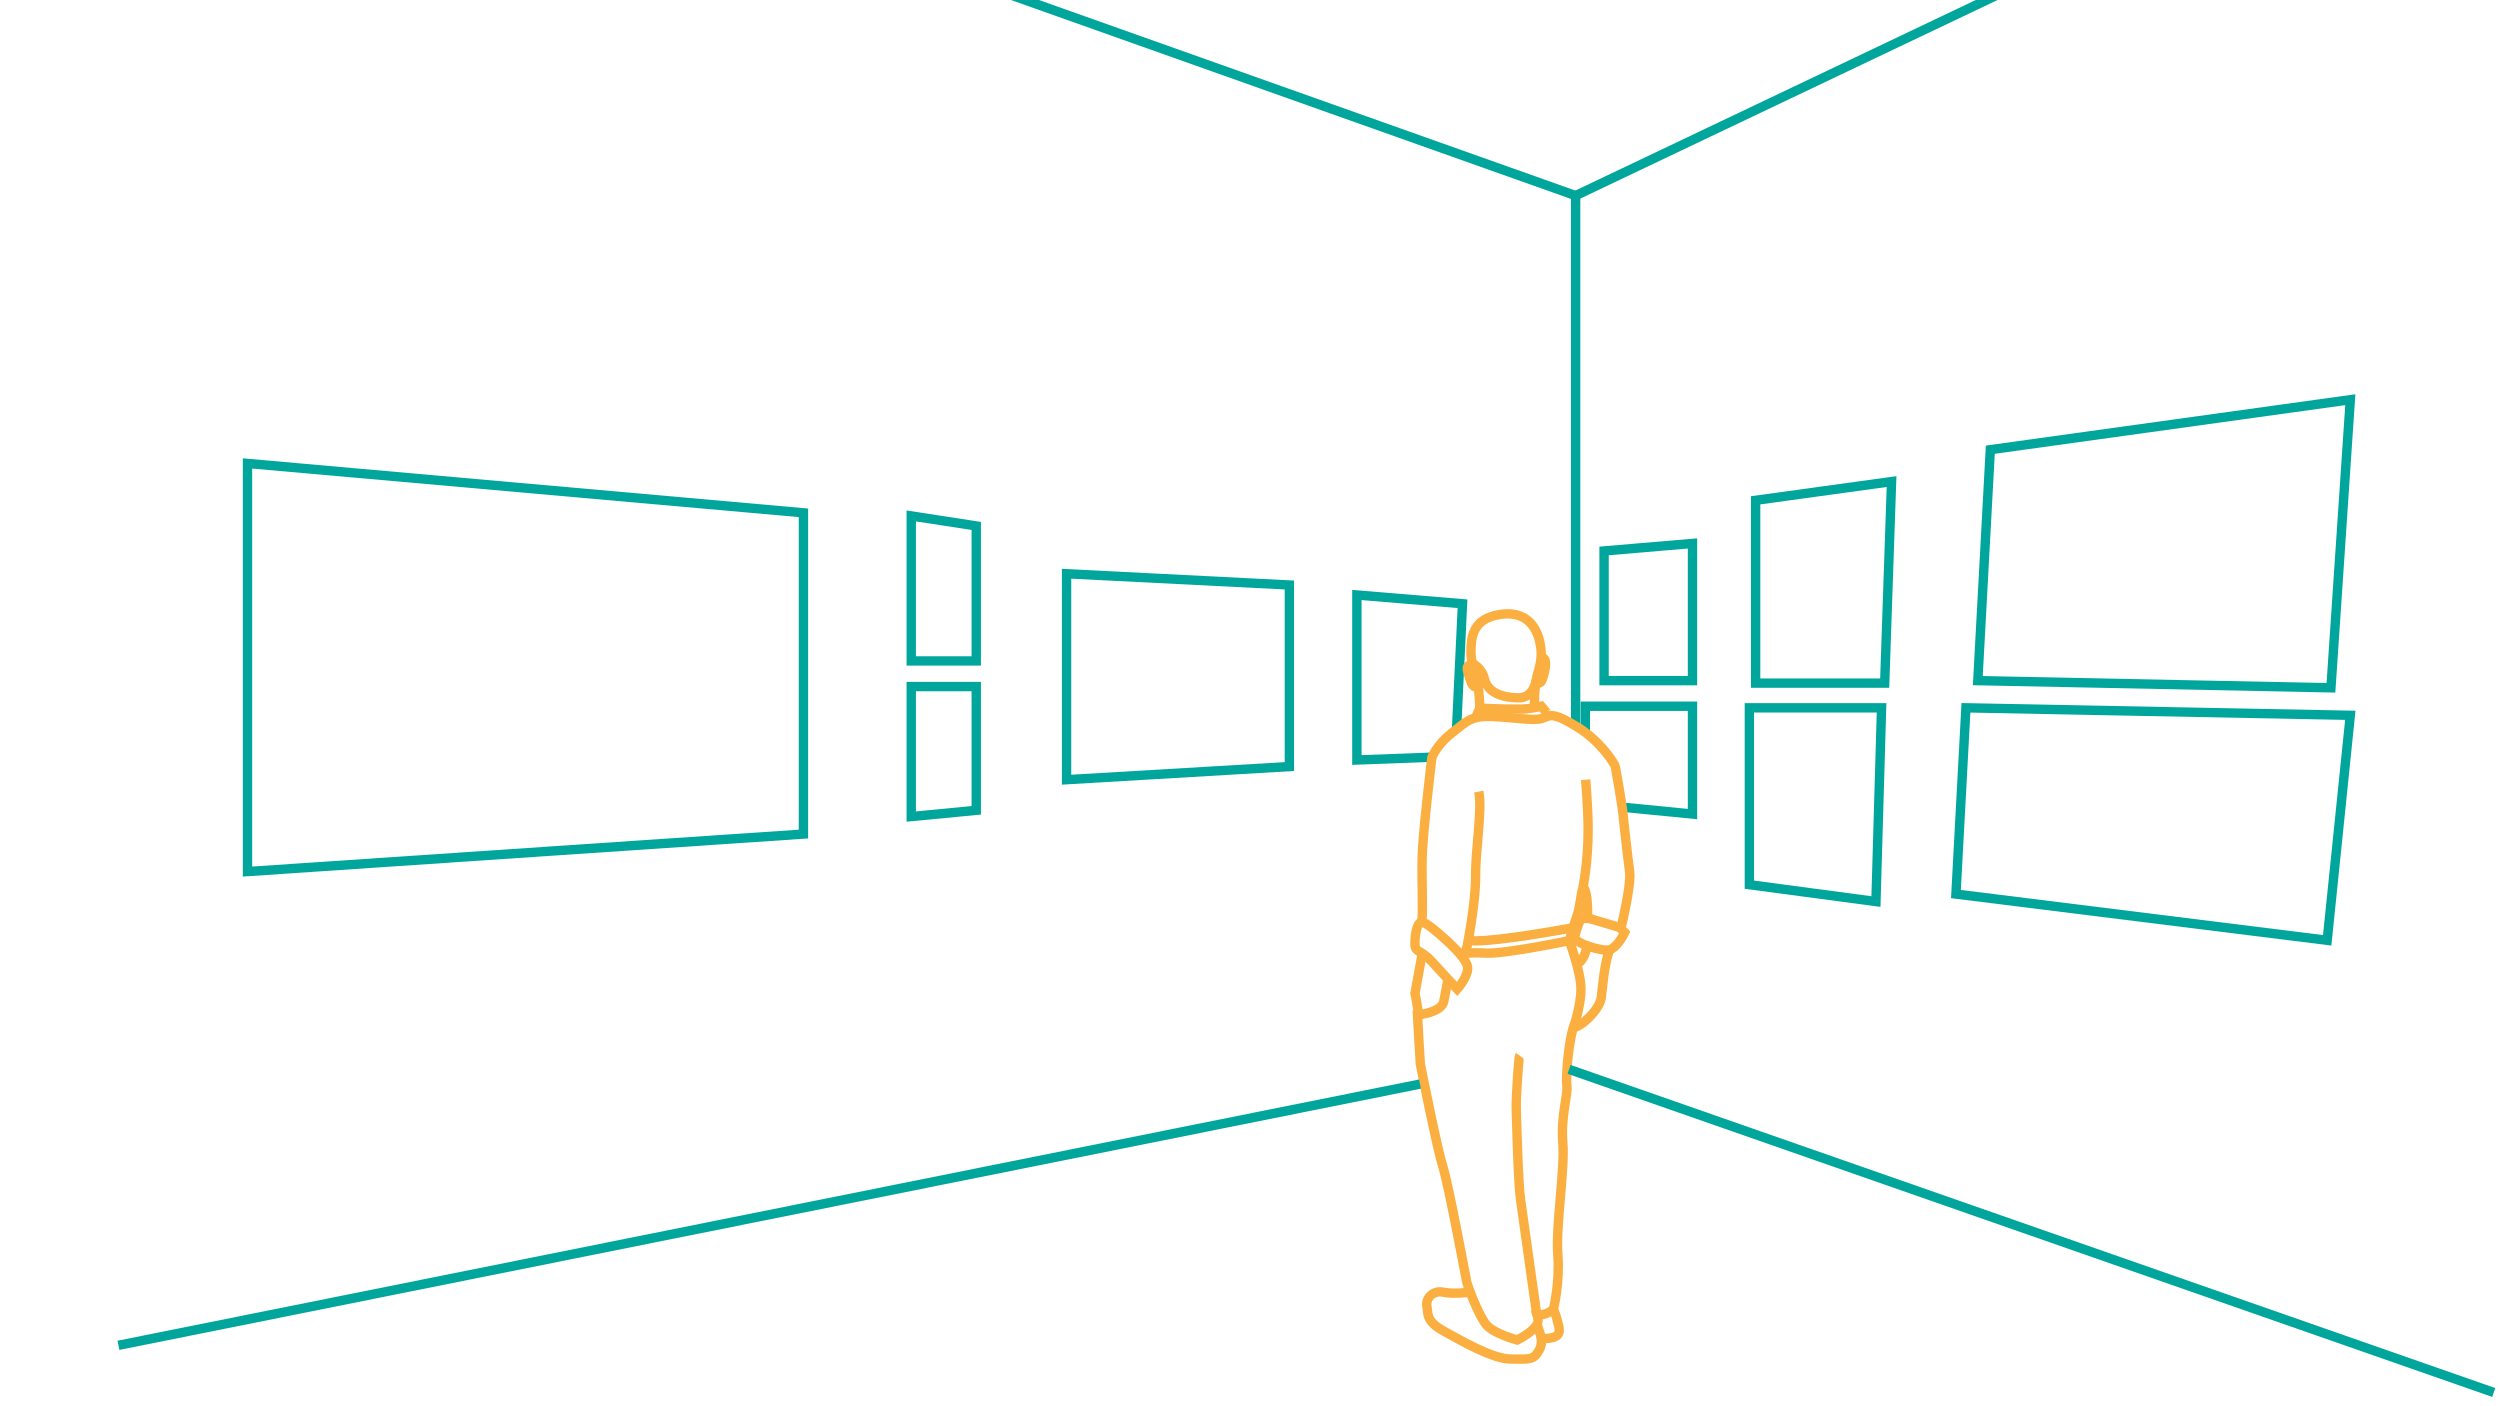 <?xml version="1.0" encoding="UTF-8" standalone="no"?>
<!-- Generator: Adobe Illustrator 19.2.0, SVG Export Plug-In . SVG Version: 6.00 Build 0)  -->

<svg
   xmlns:dc="http://purl.org/dc/elements/1.1/"
   xmlns:cc="http://creativecommons.org/ns#"
   xmlns:rdf="http://www.w3.org/1999/02/22-rdf-syntax-ns#"
   xmlns:svg="http://www.w3.org/2000/svg"
   xmlns="http://www.w3.org/2000/svg"
   xmlns:sodipodi="http://sodipodi.sourceforge.net/DTD/sodipodi-0.dtd"
   xmlns:inkscape="http://www.inkscape.org/namespaces/inkscape"
   version="1.1"
   id="Layer_1"
   x="0px"
   y="0px"
   width="800px"
   height="450px"
   viewBox="0 0 800 450"
   style="enable-background:new 0 0 800 450;"
   xml:space="preserve"
   inkscape:version="0.48.3.1 r9886"
   sodipodi:docname="overlay__Location 1.svg"><defs
   id="defs3919" /><sodipodi:namedview
   pagecolor="#ffffff"
   bordercolor="#666666"
   borderopacity="1"
   objecttolerance="10"
   gridtolerance="10"
   guidetolerance="10"
   inkscape:pageopacity="0"
   inkscape:pageshadow="2"
   inkscape:window-width="640"
   inkscape:window-height="480"
   id="namedview3917"
   showgrid="false"
   inkscape:zoom="0.405"
   inkscape:cx="400"
   inkscape:cy="225"
   inkscape:window-x="104"
   inkscape:window-y="24"
   inkscape:window-maximized="0"
   inkscape:current-layer="Layer_1" />
<style
   type="text/css"
   id="style3851">
	.st0{fill:none;stroke:#00A69C;stroke-width:3;stroke-miterlimit:10;}
	.st1{fill:none;stroke:#FAAF40;stroke-width:3;stroke-miterlimit:10;}
</style>
<polyline
   class="st0"
   points="458.1,242.3 434.2,243.2 434.2,190.4 468,193.2 466.1,233.2 "
   id="polyline3853" />
<polyline
   class="st0"
   points="519.1,258.3 541.6,260.5 541.6,226 507.3,226 507.3,234.3 "
   id="polyline3855" />
<polyline
   class="st0"
   points="504.2,232.2 504.2,62.6 323.2,-1.7 "
   id="polyline3857" />
<path
   class="st1"
   d="M491.1,226.6c0,0-0.3-3.2,0.3-7.5c0.5-4.3,2.2-6.9,1.7-11.5c-0.5-4.5-2.9-12.4-12.9-11  c-9.1,1.3-9.4,7.4-9.5,11.8c0,4.5,1.4,5.2,2.1,10c0.8,4.9,0.7,8.1,0.7,8.1"
   id="path3859" />
<path
   class="st1"
   d="M471.6,213c0,0-2.8-1.1-1.9,2s1.3,4.6,2.4,4.8"
   id="path3861" />
<path
   class="st1"
   d="M455,295.1c0.4-4.4-0.1-13.6,0.1-20.8c0.1-7.2,3.1-31.9,3.1-31.9s1.5-4,6.1-7.6c4.7-3.6,6-5.9,13.6-5.5  s12.4,1.3,15.2,0.7c2.7-0.7,2.9-2.7,11.1,2.3c8.3,4.9,12.7,12.6,12.7,13s2.4,12.6,2.7,17.6c0,0,1.3,11.8,1.9,16.2  c0.5,4.4-2.8,18-2.8,18l1.2,1.3c0,0-2.3,4.8-4.8,5.5s-10.8-2.1-11.1-3.6c-0.3-1.5,1.9-6.4,1.9-6.4h2.1c0,0,0.3-6.1-0.8-9.1  c-1.1-2.9-1.3,4.8-2.5,8.1c-1.2,3.3-2.5,8.1-2.5,8.1s-20.6,4.3-26.7,4s-6.6,0.2-6.6,0.2"
   id="path3863" />
<path
   class="st1"
   d="M473.2,253.3c1.2,5.7-1.1,18.6-1,27.2c0,8.7-2.7,22.2-2.7,22.2s-1.1,4-1.5,4.3"
   id="path3865" />
<path
   class="st1"
   d="M495.8,229c-0.1,0-2.6-3-2.6-3s-3,0.8-6.2,0.9c-6,0.1-13.5-0.3-13.5-0.3l-1.3,3.1"
   id="path3867" />
<path
   class="st1"
   d="M471.4,212.4c0,0,2.9,1.5,3.6,4.8c1.4,6.1,9.4,6.1,11.3,6.1s4.3-1.4,5.2-5.2c0,0,0.9,1.1,1.7,0  c0.7-1.1,2.7-8.1,0-7.6"
   id="path3869" />
<path
   class="st1"
   d="M463.6,301.6c0,0-6.8-6.5-8.6-6.5c-1.8,0-2.3,4.9-2.2,7.3c0.1,2.4,1.9,1.5,5.4,5.3c3.5,3.9,8.1,8.8,8.1,8.8  s4.2-4.7,3.2-7.6C468.5,306,463.6,301.6,463.6,301.6z"
   id="path3871" />
<line
   class="st1"
   x1="507.9"
   y1="293.7"
   x2="518.6"
   y2="296.9"
   id="line3873" />
<path
   class="st1"
   d="M455,305.8l-2.2,12c0,0,0.9,4.5,1.1,7"
   id="path3875" />
<path
   class="st1"
   d="M486.3,337.8c-0.3,0.4-1.2,13.1-1.1,16.8c0.1,3.7,0.6,24.2,1.4,29.4c0.7,5.2,5.2,36.9,5.2,36.9"
   id="path3877" />
<path
   class="st1"
   d="M470.3,413.5c0,0-5.1,0.7-8.5,0c-3.3-0.7-5.7,2.1-5.2,4.5s-0.5,4.7,5.5,8s15.6,8.9,21.5,8.9s7.1,0.4,8.9-2.8  c1.9-3.2-0.4-6.8-0.7-8.5"
   id="path3879" />
<path
   class="st1"
   d="M497,418.9c0,0,0.6,0.9,1.3,3.5c0.7,2.7,1.5,4.8-1.4,5.6c-2.6,0.7-3.6,0-3.6,0"
   id="path3881" />
<path
   class="st1"
   d="M506.5,284.2c0,0,1.7-8,1.7-18.7c0-7-0.8-16-0.8-16"
   id="path3883" />
<path
   class="st1"
   d="M503.5,328.7c2,0.3,8.3-5.4,8.9-9.4c0.5-4,0.9-10.4,2.7-15.6"
   id="path3885" />
<path
   class="st1"
   d="M507.9,302.5c-0.1,0.7-0.9,5.1-3.4,6"
   id="path3887" />
<path
   class="st1"
   d="M502.1,300.9c0,0,3.8,10,3.8,15.6s-2.4,12.2-2.4,12.2c-1.6,4.9-2.5,16.1-2.1,18.8s-2,9.7-1.3,18.2  c0.7,8.4-2.3,26.7-1.6,35.8c0.7,9.1-1.4,17.4-1.4,17.4c-2,2-5.2,2-5.2,2s0.5,1.7,0.1,2.6c-1.3,2.8-6.5,5.3-6.5,5.3s-7.5-2-9.9-4.9  s-6-12.3-6.3-13.9s-5.9-31.5-7.6-36.7s-7.1-32.2-7.2-32.9c-0.1-0.7-0.9-15.6-0.9-15.6s7.7-0.8,8.4-4.3c0.7-3.5,1.4-7.3,1.4-7.3"
   id="path3889" />
<path
   class="st1"
   d="M469.8,300.9c0,0,3.1,1.5,33.4-4"
   id="path3891" />
<line
   class="st0"
   x1="37.9"
   y1="430.5"
   x2="454.4"
   y2="346.9"
   id="line3893" />
<line
   class="st0"
   x1="502.1"
   y1="342.2"
   x2="798"
   y2="445.6"
   id="line3895" />
<polygon
   class="st0"
   points="257.1,266.9 79.2,278.9 79.2,148.3 257.1,164.1 "
   id="polygon3897" />
<polygon
   class="st0"
   points="312.4,211.5 291.6,211.5 291.6,165.1 312.4,168.3 "
   id="polygon3899" />
<polygon
   class="st0"
   points="312.4,259.3 291.6,261.3 291.6,219.7 312.4,219.7 "
   id="polygon3901" />
<polygon
   class="st0"
   points="412.6,245.3 341.3,249.5 341.3,183.6 412.6,187.2 "
   id="polygon3903" />
<polygon
   class="st0"
   points="745.9,220.1 632.9,217.8 636.9,143.9 752.1,127.9 "
   id="polygon3905" />
<polygon
   class="st0"
   points="744.7,300.9 625.9,286.1 629.1,226.5 752.1,228.9 "
   id="polygon3907" />
<polygon
   class="st0"
   points="603.1,218.6 561.8,218.6 561.8,160.1 605.3,154.1 "
   id="polygon3909" />
<polygon
   class="st0"
   points="600.3,288.5 559.8,283.1 559.8,226.5 602.1,226.5 "
   id="polygon3911" />
<polygon
   class="st0"
   points="541.6,217.8 513.3,217.8 513.3,176.3 541.6,173.9 "
   id="polygon3913" />
<line
   class="st0"
   x1="504.2"
   y1="62.6"
   x2="639.3"
   y2="-1.7"
   id="line3915" />
</svg>